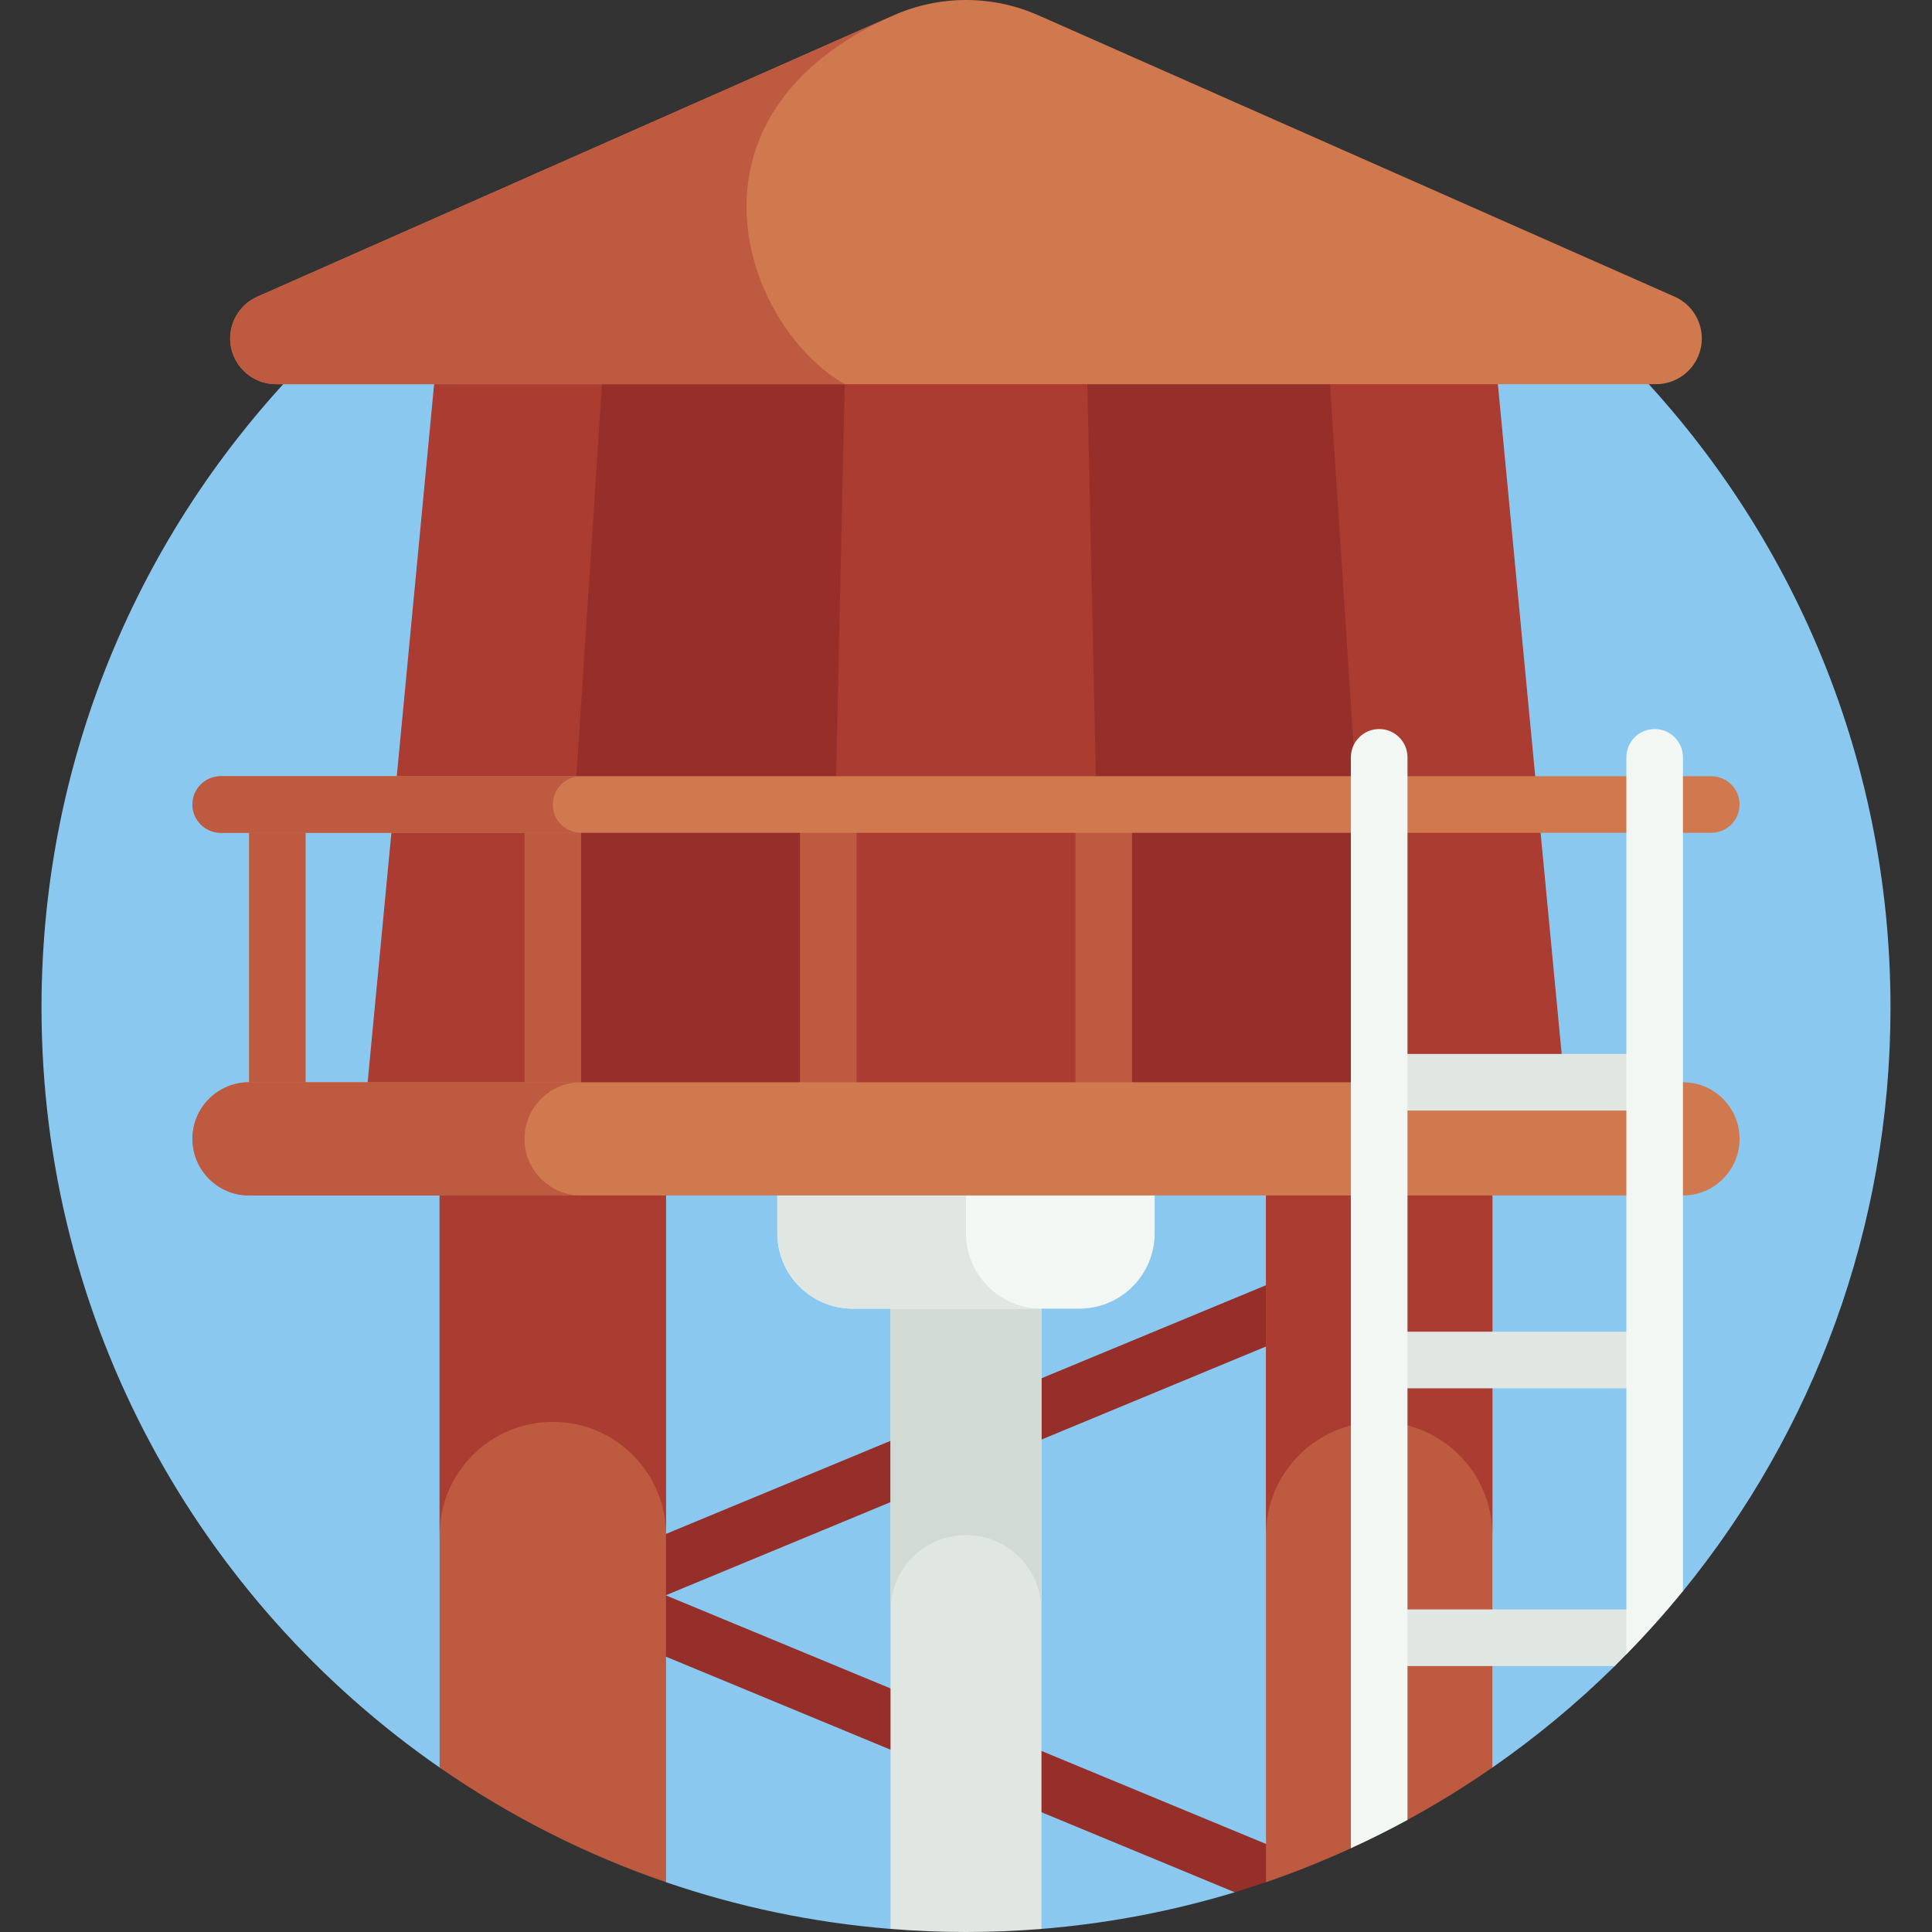 <svg id="Capa_1" enable-background="new 0 0 512 512" height="512" viewBox="0 0 512 512" width="512" xmlns="http://www.w3.org/2000/svg"><rect x="0" y="0" width="512" height="512" fill="#333333" stroke="none"/><g><g><g><path d="m256 22c-135.31 0-245 109.69-245 245 0 83.47 41.752 157.176 105.5 201.412h30l30 30.391c18.897 6.479 38.836 10.711 59.5 12.381l20-14.737 20 14.737c17.671-1.428 34.809-4.735 51.222-9.714l38.279-33.058h30c11.575-8.032 22.424-17.033 32.43-26.891l3.07-11.968 15-7.885c34.377-42.179 55-96.012 55-154.668-.001-135.31-109.691-245-245.001-245z" fill="#8ac8f0"/></g></g><g><g><path d="m146.5 374.142h219v15h-219z" fill="#962e29" transform="matrix(.924 -.383 .383 .924 -126.561 127.018)"/></g></g><g><g><path d="m342.668 491.635-184.962-76.614-5.74 13.858 175.254 72.593c2.796-.848 5.564-1.76 8.317-2.705z" fill="#962e29"/></g></g><g><g><path d="m236 511.184c6.597.533 13.265.816 20 .816s13.403-.283 20-.816v-180.166h-40z" fill="#e0e7e3"/></g></g><g><g><path d="m236 331.018v95.791c0-11.046 8.954-20 20-20s20 8.954 20 20v-95.791z" fill="#d1dad5"/></g></g><g><g><path d="m286 346.809h-60c-11.046 0-20-8.954-20-20v-20h100v20c0 11.045-8.954 20-20 20z" fill="#f2f7f4"/></g></g><g><g><path d="m256 326.809v-20h-50v20c0 11.046 8.954 20 20 20h50c-11.046 0-20-8.955-20-20z" fill="#e0e7e3"/></g></g><g><g><path d="m116.5 468.412c18.338 12.725 38.49 23.015 60 30.391v-196.994h-60z" fill="#bd5a40"/></g></g><g><g><path d="m116.5 301.809v105c0-16.569 13.431-30 30-30 16.569 0 30 13.431 30 30v-105z" fill="#aa3c31"/></g></g><g><g><path d="m335.5 301.809v196.994c7.684-2.635 15.192-5.648 22.509-9.005l7.491-10.202 7.475 2.703c7.771-4.232 15.291-8.867 22.525-13.886v-166.604z" fill="#bd5a40"/></g></g><g><g><path d="m335.5 301.809v105c0-16.569 13.431-30 30-30 16.569 0 30 13.431 30 30v-105z" fill="#aa3c31"/></g></g><g><g><path d="m396 91.809h-280l-20 210h320z" fill="#aa3c31"/></g></g><g><g><path d="m160.187 91.809-13.687 210h73l4.562-210z" fill="#962e29"/></g></g><g><g><path d="m351.812 91.809h-63.874l4.562 210h73z" fill="#962e29"/></g></g><g><g><path d="m285 213.202h15v88.606h-15z" fill="#bd5a40"/></g></g><g><g><path d="m66 213.202h15v88.606h-15z" fill="#bd5a40"/></g></g><g><g><path d="m212 213.202h15v88.606h-15z" fill="#bd5a40"/></g></g><g><g><path d="m139 213.202h15v88.606h-15z" fill="#bd5a40"/></g></g><g><g><path d="m256 0c-6.594 0-13.115 1.378-19.146 4.044l-168.64 74.575c-4.385 1.939-7.214 6.282-7.214 11.077 0 6.689 5.423 12.112 12.112 12.112h365.775c6.689 0 12.112-5.423 12.112-12.112 0-4.795-2.829-9.138-7.214-11.078l-168.639-74.574c-6.031-2.666-12.552-4.044-19.146-4.044z" fill="#d0794e"/></g></g><g><g><path d="m446 316.809h-380c-8.284 0-15-6.716-15-15 0-8.284 6.716-15 15-15h380c8.284 0 15 6.716 15 15 0 8.284-6.716 15-15 15z" fill="#d0794e"/></g></g><g><g><path d="m139 301.809c0-8.284 6.716-15 15-15h-88c-8.284 0-15 6.716-15 15s6.716 15 15 15h88c-8.284 0-15-6.716-15-15z" fill="#bd5a40"/></g></g><g><g><path d="m363.5 279.309h75v15h-75z" fill="#e0e7e3"/></g></g><g><g><path d="m363.5 352.915h75v15h-75z" fill="#e0e7e3"/></g></g><g><g><path d="m438.5 426.521h-75v15h64.43c1.062-1.046 2.094-2.123 3.137-3.188z" fill="#e0e7e3"/></g></g><g><g><path d="m453.5 220.702h-395c-4.142 0-7.5-3.358-7.5-7.5 0-4.142 3.358-7.5 7.5-7.5h395c4.142 0 7.5 3.358 7.5 7.5 0 4.142-3.358 7.5-7.5 7.5z" fill="#d0794e"/></g></g><g><g><path d="m146.5 213.202c0-4.142 3.358-7.5 7.5-7.5h-95.5c-4.142 0-7.5 3.358-7.5 7.5 0 4.142 3.358 7.5 7.5 7.5h95.5c-4.142 0-7.5-3.358-7.5-7.5z" fill="#bd5a40"/></g></g><g><g><path d="m358 489.81c5.095-2.336 10.1-4.834 15-7.502v-281.606c0-4.142-3.358-7.5-7.5-7.5-4.142 0-7.5 3.358-7.5 7.5z" fill="#f2f7f4"/></g></g><g><g><path d="m446 421.668v-220.966c0-4.142-3.358-7.5-7.5-7.5-4.142 0-7.5 3.358-7.5 7.5v237.738c5.249-5.358 10.257-10.952 15-16.772z" fill="#f2f7f4"/></g></g><g><g><path d="m236.854 4.044-168.64 74.575c-4.386 1.939-7.214 6.282-7.214 11.077 0 6.689 5.423 12.112 12.112 12.112h150.733c-26.601-15.233-46.953-71.248 13.009-97.764z" fill="#bd5a40"/></g></g></g></svg>